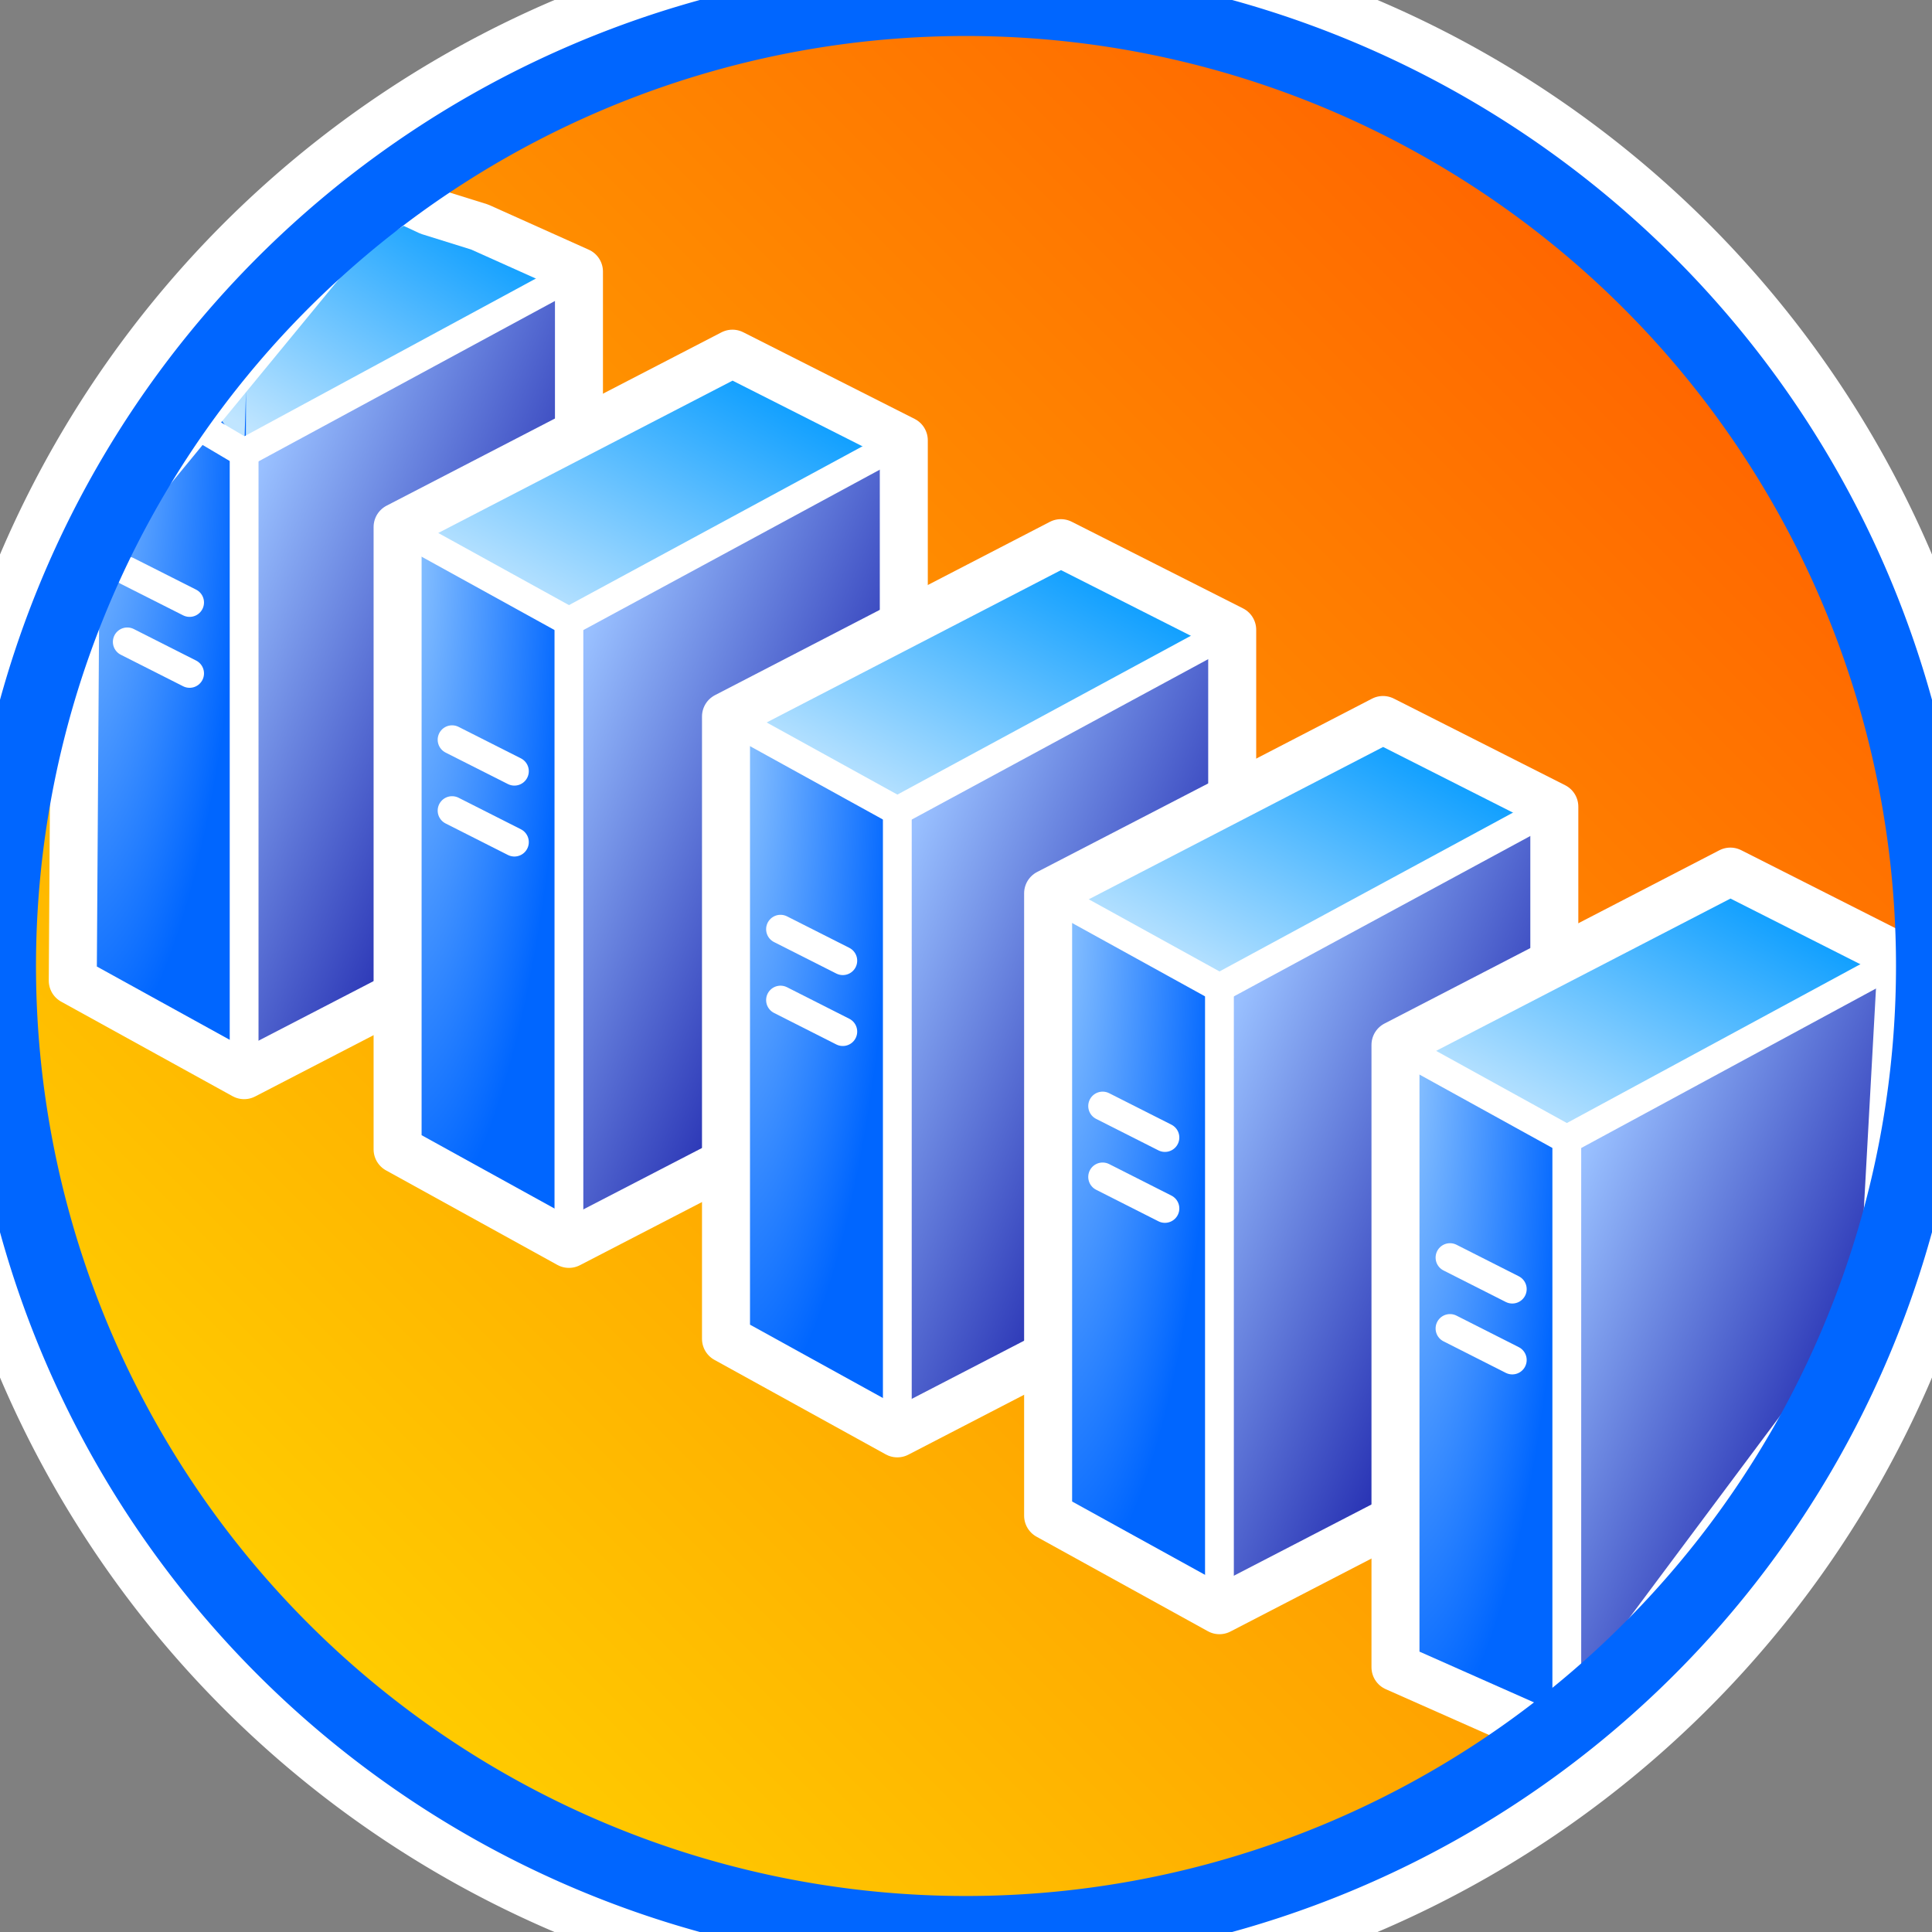 <svg xmlns="http://www.w3.org/2000/svg" xmlns:xlink="http://www.w3.org/1999/xlink" version="1.1" width="0.671" height="0.671" viewBox="0 0 48.3 48.3">
  <rect x="0" y="0" width="48.3" height="48.3" fill="#808080" stroke="none"/>
  <title><![CDATA[Server farm]]></title>
  <g transform=" scale(1) ">
    <path xmlns="http://www.w3.org/2000/svg" d="  M48.3,24.15 A24.15,24.15 180 1,1 24.15,0 A24.15,24.15 180 0,1 48.3,24.15 Z" style="stroke-width: 4.2; stroke: #ffffff; stroke-dasharray: none; stroke-linecap: round; stroke-linejoin: round; fill: none; "/>
    <defs xmlns="http://www.w3.org/2000/svg" xmlns:xlink="http://www.w3.org/1999/xlink">
      <linearGradient id="grad302">
        <stop offset="0%" stop-color="#ffcc00" stop-opacity="1"/>
        <stop offset="100%" stop-color="#ff6600" stop-opacity="1"/>
      </linearGradient>
      <linearGradient xlink:href="#grad302" id="grad303" x1="0" y1="0" x2="0" y2="1" gradientTransform="rotate(225 .5 .5)" gradientUnits="objectBoundingBox">
  </linearGradient>
    </defs>
    <path xmlns="http://www.w3.org/2000/svg" d="  M48.15,24.15 A24,24 180 1,1 24.15,0.15 A24,24 180 0,1 48.15,24.15 Z" style="fill-rule: evenodd; fill: url(#grad303); "/>
    <path xmlns="http://www.w3.org/2000/svg" d="  M4.255,10.413 L10.729,4.729 L14.474,6.79 L14.474,22.546 L6.103,26.879 L1.819,24.516 L1.887,14.755 L2.834,11.518 L4.255,10.413 Z" style="fill-rule: evenodd; fill: #ffffff; "/>
    <defs xmlns="http://www.w3.org/2000/svg" xmlns:xlink="http://www.w3.org/1999/xlink">
      <linearGradient id="grad304">
        <stop offset="0%" stop-color="#c0e5ff" stop-opacity="1"/>
        <stop offset="100%" stop-color="#0099ff" stop-opacity="1"/>
      </linearGradient>
      <linearGradient xlink:href="#grad304" id="grad305" x1="0" y1="0" x2="0" y2="1" gradientTransform="rotate(225 .5 .5)" gradientUnits="objectBoundingBox">
  </linearGradient>
    </defs>
    <path xmlns="http://www.w3.org/2000/svg" d="  M10.887,5.045 L14.474,6.79 L6.103,11.32 L4.018,9.466 L11.045,5.045 L10.191,4.624 L10.887,5.045 Z" style="fill-rule: evenodd; fill: url(#grad305); "/>
    <defs xmlns="http://www.w3.org/2000/svg" xmlns:xlink="http://www.w3.org/1999/xlink">
      <linearGradient id="grad306">
        <stop offset="0%" stop-color="#000099" stop-opacity="1"/>
        <stop offset="100%" stop-color="#99c0ff" stop-opacity="1"/>
      </linearGradient>
      <linearGradient xlink:href="#grad306" id="grad307" x1="0" y1="0" x2="0" y2="1" gradientTransform="rotate(135 .5 .5)" gradientUnits="objectBoundingBox">
  </linearGradient>
    </defs>
    <path xmlns="http://www.w3.org/2000/svg" d="  M6.103,11.32 L6.103,26.879 L14.474,22.546 L14.474,6.79 L6.103,11.32 Z" style="fill-rule: evenodd; fill: url(#grad307); "/>
    <defs xmlns="http://www.w3.org/2000/svg">
      <radialGradient id="grad308" cx="0%" cy="0%" r="100%">
        <stop offset="0%" stop-color="#99ccff" stop-opacity="1"/>
        <stop offset="100%" stop-color="#0066ff" stop-opacity="1"/>
      </radialGradient>
    </defs>
    <path xmlns="http://www.w3.org/2000/svg" d="  M6.15,9.782 L6.103,26.879 L1.819,24.516 L2.045,13.413 L5.203,10.018 L6.103,11.32 L6.15,9.782 Z" style="fill-rule: evenodd; fill: url(#grad308); "/>
    <path xmlns="http://www.w3.org/2000/svg" d="  M4.571,10.413 L6.103,11.32" style="stroke-width: 0.72; stroke: #ffffff; stroke-dasharray: none; stroke-linecap: round; stroke-linejoin: round; fill: none; "/>
    <path xmlns="http://www.w3.org/2000/svg" d="  M6.103,11.32 L14.474,6.79" style="stroke-width: 0.72; stroke: #ffffff; stroke-dasharray: none; stroke-linecap: round; stroke-linejoin: round; fill: none; "/>
    <path xmlns="http://www.w3.org/2000/svg" d="  M3.182,16.047 L4.74,16.835" style="stroke-width: 0.72; stroke: #ffffff; stroke-dasharray: none; stroke-linecap: round; stroke-linejoin: round; fill: none; "/>
    <path xmlns="http://www.w3.org/2000/svg" d="  M3.182,14.275 L4.74,15.062" style="stroke-width: 0.72; stroke: #ffffff; stroke-dasharray: none; stroke-linecap: round; stroke-linejoin: round; fill: none; "/>
    <path xmlns="http://www.w3.org/2000/svg" d="  M11.992,5.676 L14.474,6.79 L14.474,22.546 L6.103,26.879 L1.819,24.516 L1.887,14.045 L9.545,4.729 L10.729,5.282 L11.992,5.676 Z" style="stroke-width: 1.2; stroke: #ffffff; stroke-dasharray: none; stroke-linecap: round; stroke-linejoin: round; fill: none; "/>
    <path xmlns="http://www.w3.org/2000/svg" d="  M6.103,26.879 L6.103,11.32" style="stroke-width: 0.72; stroke: #ffffff; stroke-dasharray: none; stroke-linecap: round; stroke-linejoin: round; fill: none; "/>
    <path xmlns="http://www.w3.org/2000/svg" d="  M9.94,13.175 L18.311,8.842 L22.595,11.008 L22.595,26.765 L14.223,31.097 L9.94,28.734 L9.94,13.175 Z" style="fill-rule: evenodd; fill: #ffffff; "/>
    <defs xmlns="http://www.w3.org/2000/svg" xmlns:xlink="http://www.w3.org/1999/xlink">
      <linearGradient id="grad309">
        <stop offset="0%" stop-color="#c0e5ff" stop-opacity="1"/>
        <stop offset="100%" stop-color="#0099ff" stop-opacity="1"/>
      </linearGradient>
      <linearGradient xlink:href="#grad309" id="grad310" x1="0" y1="0" x2="0" y2="1" gradientTransform="rotate(225 .5 .5)" gradientUnits="objectBoundingBox">
  </linearGradient>
    </defs>
    <path xmlns="http://www.w3.org/2000/svg" d="  M18.311,8.842 L22.595,11.008 L14.223,15.538 L9.94,13.175 L18.311,8.842 Z" style="fill-rule: evenodd; fill: url(#grad310); "/>
    <defs xmlns="http://www.w3.org/2000/svg" xmlns:xlink="http://www.w3.org/1999/xlink">
      <linearGradient id="grad311">
        <stop offset="0%" stop-color="#000099" stop-opacity="1"/>
        <stop offset="100%" stop-color="#99c0ff" stop-opacity="1"/>
      </linearGradient>
      <linearGradient xlink:href="#grad311" id="grad312" x1="0" y1="0" x2="0" y2="1" gradientTransform="rotate(135 .5 .5)" gradientUnits="objectBoundingBox">
  </linearGradient>
    </defs>
    <path xmlns="http://www.w3.org/2000/svg" d="  M14.223,15.538 L14.223,31.097 L22.595,26.765 L22.595,11.008 L14.223,15.538 Z" style="fill-rule: evenodd; fill: url(#grad312); "/>
    <defs xmlns="http://www.w3.org/2000/svg">
      <radialGradient id="grad313" cx="0%" cy="0%" r="100%">
        <stop offset="0%" stop-color="#99ccff" stop-opacity="1"/>
        <stop offset="100%" stop-color="#0066ff" stop-opacity="1"/>
      </radialGradient>
    </defs>
    <path xmlns="http://www.w3.org/2000/svg" d="  M14.223,15.538 L14.223,31.097 L9.94,28.734 L9.94,13.175 L14.223,15.538 Z" style="fill-rule: evenodd; fill: url(#grad313); "/>
    <path xmlns="http://www.w3.org/2000/svg" d="  M9.94,13.175 L14.223,15.538" style="stroke-width: 0.72; stroke: #ffffff; stroke-dasharray: none; stroke-linecap: round; stroke-linejoin: round; fill: none; "/>
    <path xmlns="http://www.w3.org/2000/svg" d="  M14.223,15.538 L22.595,11.008" style="stroke-width: 0.72; stroke: #ffffff; stroke-dasharray: none; stroke-linecap: round; stroke-linejoin: round; fill: none; "/>
    <path xmlns="http://www.w3.org/2000/svg" d="  M11.302,20.265 L12.86,21.053" style="stroke-width: 0.72; stroke: #ffffff; stroke-dasharray: none; stroke-linecap: round; stroke-linejoin: round; fill: none; "/>
    <path xmlns="http://www.w3.org/2000/svg" d="  M11.302,18.493 L12.86,19.28" style="stroke-width: 0.72; stroke: #ffffff; stroke-dasharray: none; stroke-linecap: round; stroke-linejoin: round; fill: none; "/>
    <path xmlns="http://www.w3.org/2000/svg" d="  M18.311,8.842 L22.595,11.008 L22.595,26.765 L14.223,31.097 L9.94,28.734 L9.94,13.175 L18.311,8.842 Z" style="stroke-width: 1.2; stroke: #ffffff; stroke-dasharray: none; stroke-linecap: round; stroke-linejoin: round; fill: none; "/>
    <path xmlns="http://www.w3.org/2000/svg" d="  M14.223,31.097 L14.223,15.538" style="stroke-width: 0.72; stroke: #ffffff; stroke-dasharray: none; stroke-linecap: round; stroke-linejoin: round; fill: none; "/>
    <path xmlns="http://www.w3.org/2000/svg" d="  M18.15,17.912 L26.522,13.579 L30.805,15.745 L30.805,31.501 L22.433,35.834 L18.15,33.471 L18.15,17.912 Z" style="fill-rule: evenodd; fill: #ffffff; "/>
    <defs xmlns="http://www.w3.org/2000/svg" xmlns:xlink="http://www.w3.org/1999/xlink">
      <linearGradient id="grad314">
        <stop offset="0%" stop-color="#c0e5ff" stop-opacity="1"/>
        <stop offset="100%" stop-color="#0099ff" stop-opacity="1"/>
      </linearGradient>
      <linearGradient xlink:href="#grad314" id="grad315" x1="0" y1="0" x2="0" y2="1" gradientTransform="rotate(225 .5 .5)" gradientUnits="objectBoundingBox">
  </linearGradient>
    </defs>
    <path xmlns="http://www.w3.org/2000/svg" d="  M26.522,13.579 L30.805,15.745 L22.433,20.275 L18.15,17.912 L26.522,13.579 Z" style="fill-rule: evenodd; fill: url(#grad315); "/>
    <defs xmlns="http://www.w3.org/2000/svg" xmlns:xlink="http://www.w3.org/1999/xlink">
      <linearGradient id="grad316">
        <stop offset="0%" stop-color="#000099" stop-opacity="1"/>
        <stop offset="100%" stop-color="#99c0ff" stop-opacity="1"/>
      </linearGradient>
      <linearGradient xlink:href="#grad316" id="grad317" x1="0" y1="0" x2="0" y2="1" gradientTransform="rotate(135 .5 .5)" gradientUnits="objectBoundingBox">
  </linearGradient>
    </defs>
    <path xmlns="http://www.w3.org/2000/svg" d="  M22.433,20.275 L22.433,35.834 L30.805,31.501 L30.805,15.745 L22.433,20.275 Z" style="fill-rule: evenodd; fill: url(#grad317); "/>
    <defs xmlns="http://www.w3.org/2000/svg">
      <radialGradient id="grad318" cx="0%" cy="0%" r="100%">
        <stop offset="0%" stop-color="#99ccff" stop-opacity="1"/>
        <stop offset="100%" stop-color="#0066ff" stop-opacity="1"/>
      </radialGradient>
    </defs>
    <path xmlns="http://www.w3.org/2000/svg" d="  M22.433,20.275 L22.433,35.834 L18.15,33.471 L18.15,17.912 L22.433,20.275 Z" style="fill-rule: evenodd; fill: url(#grad318); "/>
    <path xmlns="http://www.w3.org/2000/svg" d="  M18.15,17.912 L22.433,20.275" style="stroke-width: 0.72; stroke: #ffffff; stroke-dasharray: none; stroke-linecap: round; stroke-linejoin: round; fill: none; "/>
    <path xmlns="http://www.w3.org/2000/svg" d="  M22.433,20.275 L30.805,15.745" style="stroke-width: 0.72; stroke: #ffffff; stroke-dasharray: none; stroke-linecap: round; stroke-linejoin: round; fill: none; "/>
    <path xmlns="http://www.w3.org/2000/svg" d="  M19.513,25.002 L21.07,25.79" style="stroke-width: 0.72; stroke: #ffffff; stroke-dasharray: none; stroke-linecap: round; stroke-linejoin: round; fill: none; "/>
    <path xmlns="http://www.w3.org/2000/svg" d="  M19.513,23.23 L21.07,24.017" style="stroke-width: 0.72; stroke: #ffffff; stroke-dasharray: none; stroke-linecap: round; stroke-linejoin: round; fill: none; "/>
    <path xmlns="http://www.w3.org/2000/svg" d="  M26.522,13.579 L30.805,15.745 L30.805,31.501 L22.433,35.834 L18.15,33.471 L18.15,17.912 L26.522,13.579 Z" style="stroke-width: 1.2; stroke: #ffffff; stroke-dasharray: none; stroke-linecap: round; stroke-linejoin: round; fill: none; "/>
    <path xmlns="http://www.w3.org/2000/svg" d="  M22.433,35.834 L22.433,20.275" style="stroke-width: 0.72; stroke: #ffffff; stroke-dasharray: none; stroke-linecap: round; stroke-linejoin: round; fill: none; "/>
    <path xmlns="http://www.w3.org/2000/svg" d="  M26.203,22.333 L34.575,18 L38.858,20.166 L38.858,35.922 L30.486,40.255 L26.203,37.892 L26.203,22.333 Z" style="fill-rule: evenodd; fill: #ffffff; "/>
    <defs xmlns="http://www.w3.org/2000/svg" xmlns:xlink="http://www.w3.org/1999/xlink">
      <linearGradient id="grad319">
        <stop offset="0%" stop-color="#c0e5ff" stop-opacity="1"/>
        <stop offset="100%" stop-color="#0099ff" stop-opacity="1"/>
      </linearGradient>
      <linearGradient xlink:href="#grad319" id="grad320" x1="0" y1="0" x2="0" y2="1" gradientTransform="rotate(225 .5 .5)" gradientUnits="objectBoundingBox">
  </linearGradient>
    </defs>
    <path xmlns="http://www.w3.org/2000/svg" d="  M34.575,18 L38.858,20.166 L30.486,24.696 L26.203,22.333 L34.575,18 Z" style="fill-rule: evenodd; fill: url(#grad320); "/>
    <defs xmlns="http://www.w3.org/2000/svg" xmlns:xlink="http://www.w3.org/1999/xlink">
      <linearGradient id="grad321">
        <stop offset="0%" stop-color="#000099" stop-opacity="1"/>
        <stop offset="100%" stop-color="#99c0ff" stop-opacity="1"/>
      </linearGradient>
      <linearGradient xlink:href="#grad321" id="grad322" x1="0" y1="0" x2="0" y2="1" gradientTransform="rotate(135 .5 .5)" gradientUnits="objectBoundingBox">
  </linearGradient>
    </defs>
    <path xmlns="http://www.w3.org/2000/svg" d="  M30.486,24.696 L30.486,40.255 L38.858,35.922 L38.858,20.166 L30.486,24.696 Z" style="fill-rule: evenodd; fill: url(#grad322); "/>
    <defs xmlns="http://www.w3.org/2000/svg">
      <radialGradient id="grad323" cx="0%" cy="0%" r="100%">
        <stop offset="0%" stop-color="#99ccff" stop-opacity="1"/>
        <stop offset="100%" stop-color="#0066ff" stop-opacity="1"/>
      </radialGradient>
    </defs>
    <path xmlns="http://www.w3.org/2000/svg" d="  M30.486,24.696 L30.486,40.255 L26.203,37.892 L26.203,22.333 L30.486,24.696 Z" style="fill-rule: evenodd; fill: url(#grad323); "/>
    <path xmlns="http://www.w3.org/2000/svg" d="  M26.203,22.333 L30.486,24.696" style="stroke-width: 0.72; stroke: #ffffff; stroke-dasharray: none; stroke-linecap: round; stroke-linejoin: round; fill: none; "/>
    <path xmlns="http://www.w3.org/2000/svg" d="  M30.486,24.696 L38.858,20.166" style="stroke-width: 0.72; stroke: #ffffff; stroke-dasharray: none; stroke-linecap: round; stroke-linejoin: round; fill: none; "/>
    <path xmlns="http://www.w3.org/2000/svg" d="  M27.566,29.423 L29.123,30.211" style="stroke-width: 0.72; stroke: #ffffff; stroke-dasharray: none; stroke-linecap: round; stroke-linejoin: round; fill: none; "/>
    <path xmlns="http://www.w3.org/2000/svg" d="  M27.566,27.651 L29.123,28.438" style="stroke-width: 0.72; stroke: #ffffff; stroke-dasharray: none; stroke-linecap: round; stroke-linejoin: round; fill: none; "/>
    <path xmlns="http://www.w3.org/2000/svg" d="  M34.575,18 L38.858,20.166 L38.858,35.922 L30.486,40.255 L26.203,37.892 L26.203,22.333 L34.575,18 Z" style="stroke-width: 1.2; stroke: #ffffff; stroke-dasharray: none; stroke-linecap: round; stroke-linejoin: round; fill: none; "/>
    <path xmlns="http://www.w3.org/2000/svg" d="  M30.486,40.255 L30.486,24.696" style="stroke-width: 0.72; stroke: #ffffff; stroke-dasharray: none; stroke-linecap: round; stroke-linejoin: round; fill: none; "/>
    <path xmlns="http://www.w3.org/2000/svg" d="  M34.887,26.122 L43.259,21.79 L47.542,23.956 L46.65,33.94 L39.15,43.413 L34.887,41.681 L34.887,26.122 Z" style="fill-rule: evenodd; fill: #ffffff; "/>
    <defs xmlns="http://www.w3.org/2000/svg" xmlns:xlink="http://www.w3.org/1999/xlink">
      <linearGradient id="grad324">
        <stop offset="0%" stop-color="#c0e5ff" stop-opacity="1"/>
        <stop offset="100%" stop-color="#0099ff" stop-opacity="1"/>
      </linearGradient>
      <linearGradient xlink:href="#grad324" id="grad325" x1="0" y1="0" x2="0" y2="1" gradientTransform="rotate(225 .5 .5)" gradientUnits="objectBoundingBox">
  </linearGradient>
    </defs>
    <path xmlns="http://www.w3.org/2000/svg" d="  M43.259,21.79 L47.542,23.956 L39.17,28.486 L34.887,26.122 L43.259,21.79 Z" style="fill-rule: evenodd; fill: url(#grad325); "/>
    <defs xmlns="http://www.w3.org/2000/svg" xmlns:xlink="http://www.w3.org/1999/xlink">
      <linearGradient id="grad326">
        <stop offset="0%" stop-color="#000099" stop-opacity="1"/>
        <stop offset="100%" stop-color="#99c0ff" stop-opacity="1"/>
      </linearGradient>
      <linearGradient xlink:href="#grad326" id="grad327" x1="0" y1="0" x2="0" y2="1" gradientTransform="rotate(135 .5 .5)" gradientUnits="objectBoundingBox">
  </linearGradient>
    </defs>
    <path xmlns="http://www.w3.org/2000/svg" d="  M39.17,28.486 L39.17,44.045 L47.045,32.913 L47.542,23.956 L39.17,28.486 Z" style="fill-rule: evenodd; fill: url(#grad327); "/>
    <defs xmlns="http://www.w3.org/2000/svg">
      <radialGradient id="grad328" cx="0%" cy="0%" r="100%">
        <stop offset="0%" stop-color="#99ccff" stop-opacity="1"/>
        <stop offset="100%" stop-color="#0066ff" stop-opacity="1"/>
      </radialGradient>
    </defs>
    <path xmlns="http://www.w3.org/2000/svg" d="  M39.17,28.486 L39.17,44.045 L34.887,41.681 L34.887,26.122 L39.17,28.486 Z" style="fill-rule: evenodd; fill: url(#grad328); "/>
    <path xmlns="http://www.w3.org/2000/svg" d="  M34.887,26.122 L39.17,28.486" style="stroke-width: 0.72; stroke: #ffffff; stroke-dasharray: none; stroke-linecap: round; stroke-linejoin: round; fill: none; "/>
    <path xmlns="http://www.w3.org/2000/svg" d="  M39.17,28.486 L47.542,23.956" style="stroke-width: 0.72; stroke: #ffffff; stroke-dasharray: none; stroke-linecap: round; stroke-linejoin: round; fill: none; "/>
    <path xmlns="http://www.w3.org/2000/svg" d="  M36.25,33.212 L37.807,34" style="stroke-width: 0.72; stroke: #ffffff; stroke-dasharray: none; stroke-linecap: round; stroke-linejoin: round; fill: none; "/>
    <path xmlns="http://www.w3.org/2000/svg" d="  M36.25,31.44 L37.807,32.228" style="stroke-width: 0.72; stroke: #ffffff; stroke-dasharray: none; stroke-linecap: round; stroke-linejoin: round; fill: none; "/>
    <path xmlns="http://www.w3.org/2000/svg" d="  M43.259,21.79 L47.542,23.956 L47.045,32.992 L39.15,43.571 L34.887,41.681 L34.887,26.122 L43.259,21.79 Z" style="stroke-width: 1.2; stroke: #ffffff; stroke-dasharray: none; stroke-linecap: round; stroke-linejoin: round; fill: none; "/>
    <path xmlns="http://www.w3.org/2000/svg" d="  M39.17,43.176 L39.17,28.486" style="stroke-width: 0.72; stroke: #ffffff; stroke-dasharray: none; stroke-linecap: round; stroke-linejoin: round; fill: none; "/>
    <path xmlns="http://www.w3.org/2000/svg" d="  M48.3,24.15 A24.15,24.15 180 1,1 24.15,0 A24.15,24.15 180 0,1 48.3,24.15 Z" style="stroke-width: 1.8; stroke: #0066ff; stroke-dasharray: none; stroke-linecap: round; stroke-linejoin: round; fill: none; "/>
    <!--converted by libvisio2svg-->
  </g>
</svg>
